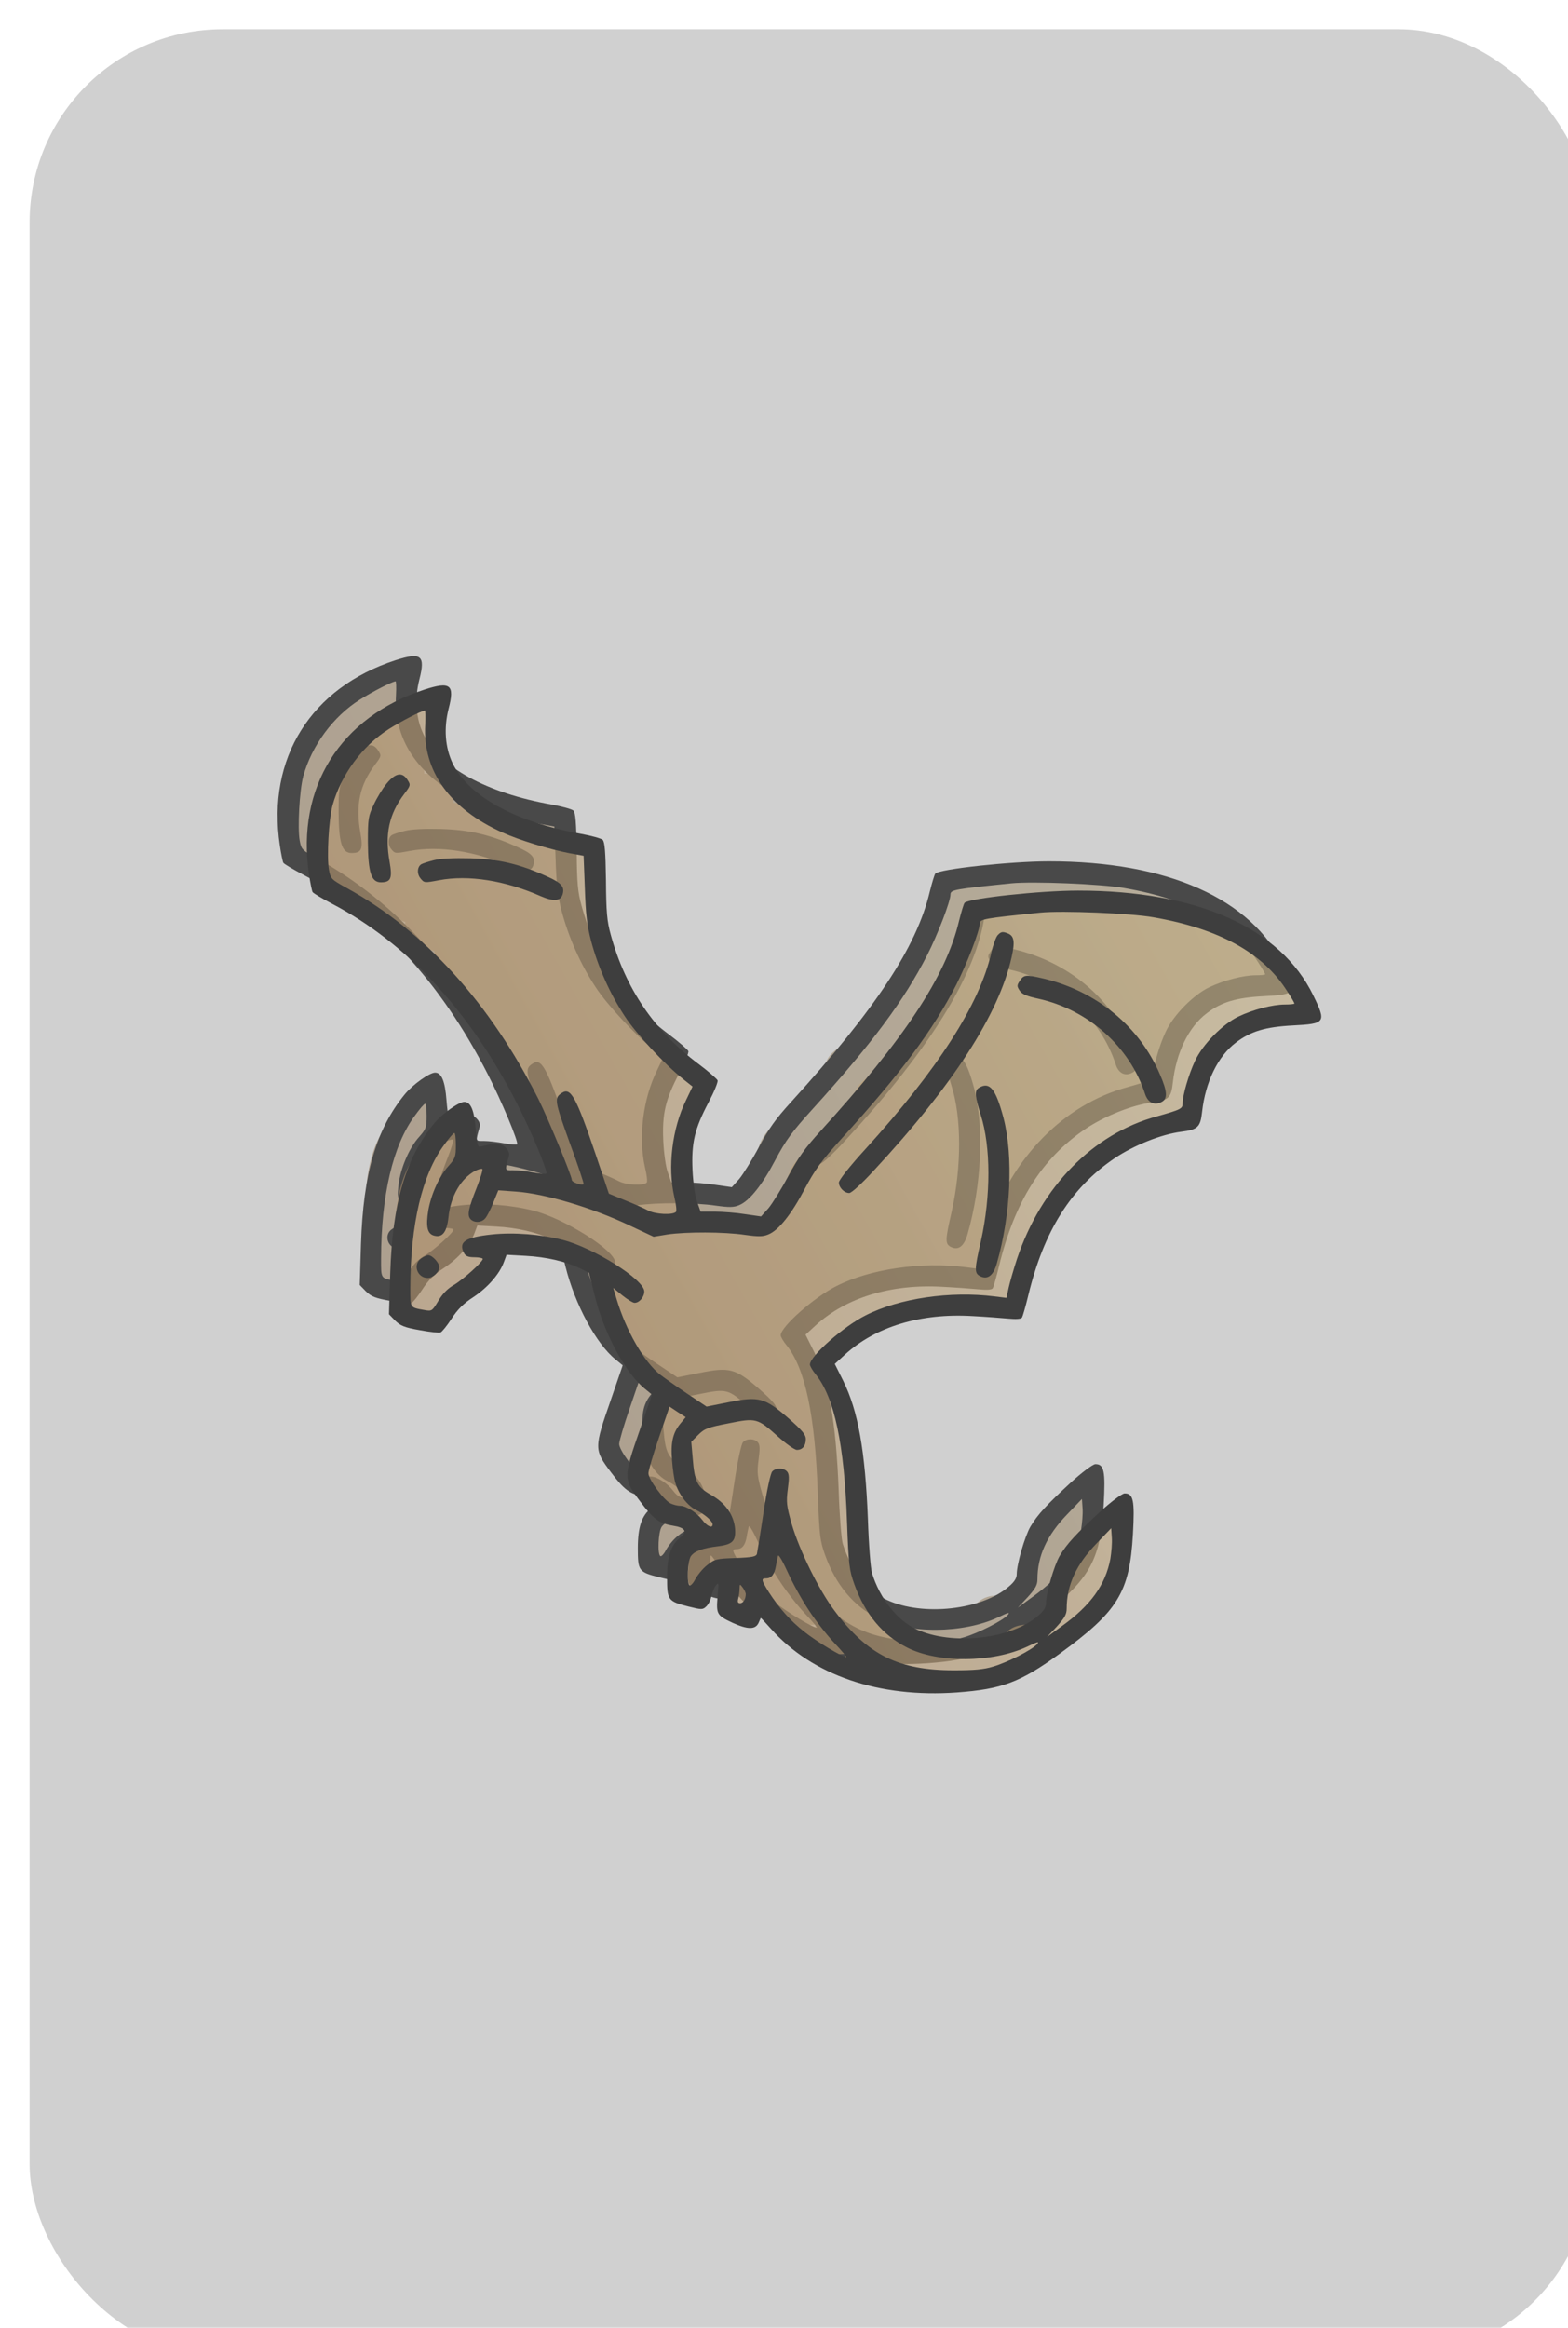 <svg width="124" height="184" viewBox="0 0 124 184" fill="none" xmlns="http://www.w3.org/2000/svg">
<path fill-rule="evenodd" clip-rule="evenodd" d="M32.054 58.498C32.506 57.96 32.779 57.266 32.779 56.508C32.779 54.799 31.394 53.414 29.685 53.414C27.976 53.414 26.591 54.799 26.591 56.507H26.591C24.882 56.507 23.497 57.892 23.497 59.601C23.497 60.238 23.689 60.83 24.019 61.322C22.814 61.745 21.949 62.892 21.949 64.242C21.949 65.397 22.582 66.404 23.519 66.935C23.703 68.469 25.008 69.657 26.591 69.657C26.962 69.657 27.318 69.592 27.648 69.472C28.276 70.947 29.899 72.177 32.055 72.882C32.023 73.093 32.006 73.308 32.006 73.525C32.006 75.885 33.947 77.892 36.655 78.634C36.649 78.735 36.646 78.836 36.646 78.939C36.646 81.031 37.918 82.846 39.779 83.748C39.752 83.947 39.739 84.149 39.739 84.354C39.739 85.795 40.422 87.105 41.538 88.075C41.375 88.608 41.288 89.177 41.288 89.768C41.288 90.362 41.376 90.933 41.54 91.467C40.977 91.368 40.37 91.314 39.739 91.314C38.739 91.314 37.802 91.449 36.998 91.686C36.462 90.076 35.465 88.995 34.324 88.995C34.317 88.995 34.31 88.995 34.303 88.995C34.319 88.87 34.327 88.741 34.327 88.608C34.327 87.54 33.807 86.675 33.166 86.675C32.605 86.675 32.137 87.339 32.029 88.222C32.021 88.221 32.013 88.221 32.004 88.221C30.296 88.221 28.91 91.338 28.91 95.183C28.91 99.027 30.296 102.144 32.004 102.144C32.92 102.144 33.744 101.248 34.31 99.824L34.324 99.824C35.628 99.824 36.744 98.411 37.199 96.412C37.956 96.614 38.821 96.728 39.739 96.728C40.953 96.728 42.073 96.529 42.976 96.191C43.226 96.725 43.792 97.197 44.569 97.557C44.838 98.662 45.377 99.616 46.088 100.293C45.982 100.766 45.927 101.255 45.927 101.756C45.927 104.627 47.747 107.113 50.399 108.322C48.017 110.364 47.529 113.816 49.344 116.2C49.962 117.012 50.77 117.599 51.671 117.952C51.783 118.147 51.91 118.338 52.05 118.522C52.417 119.003 52.85 119.406 53.331 119.727C51.806 120.891 50.99 122.382 51.506 123.061C52.024 123.741 53.683 123.348 55.213 122.183L55.267 122.141C55.228 122.303 55.208 122.47 55.208 122.641C55.208 124.044 56.579 125.197 58.336 125.335C58.57 126.653 60.025 127.668 61.784 127.668L61.799 127.668C62.413 128.15 63.22 128.442 64.103 128.442C64.234 128.442 64.364 128.436 64.491 128.423L64.491 128.442C64.491 129.724 66.049 130.762 67.971 130.762C69.182 130.762 70.249 130.35 70.872 129.725C71.346 130.329 72.639 130.762 74.16 130.762C76.082 130.762 77.64 130.07 77.64 129.215C77.64 129.086 77.604 128.959 77.536 128.839C77.876 129.074 78.317 129.216 78.801 129.216C79.869 129.216 80.735 128.523 80.735 127.669C80.735 127.597 80.729 127.527 80.717 127.458C80.728 127.465 80.738 127.472 80.749 127.479L80.768 127.49C81.694 128.021 83.589 126.456 85.001 123.994C86.412 121.532 86.805 119.105 85.879 118.574C84.952 118.043 83.057 119.608 81.645 122.07C80.612 123.874 80.124 125.659 80.302 126.693C79.947 126.344 79.407 126.122 78.801 126.122C77.733 126.122 76.867 126.814 76.867 127.669C76.867 127.922 76.944 128.161 77.079 128.373C76.458 127.949 75.382 127.669 74.16 127.669C73.059 127.669 72.078 127.895 71.44 128.25C71.294 127.058 69.797 126.122 67.971 126.122C67.8 126.122 67.632 126.13 67.467 126.146C67.543 125.891 67.584 125.624 67.584 125.348C67.584 124.051 66.685 122.94 65.411 122.48C65.807 121.978 66.039 121.367 66.039 120.708C66.039 119.783 65.583 118.954 64.86 118.387C65.583 117.82 66.039 116.99 66.039 116.066C66.039 114.965 65.391 113.998 64.416 113.449C64.945 112.907 65.264 112.199 65.264 111.425C65.264 110.259 64.538 109.243 63.465 108.716C63.628 108.358 63.717 107.967 63.717 107.558C63.717 106.601 63.229 105.746 62.461 105.178C64.059 104.898 65.264 103.646 65.264 102.143L65.264 102.137C65.392 102.141 65.521 102.143 65.651 102.143C67.146 102.143 68.547 101.855 69.75 101.351C69.929 101.364 70.109 101.37 70.291 101.37C71.031 101.37 71.747 101.266 72.428 101.072C72.98 101.266 73.56 101.37 74.159 101.37C77.79 101.37 80.733 97.561 80.733 92.862C80.733 92.796 80.733 92.73 80.732 92.664C82.057 92.196 83.015 90.948 83.052 89.471C85.798 88.975 87.697 87.909 87.697 86.674C87.697 86.616 87.692 86.558 87.684 86.5C90.845 86.077 93.111 84.93 93.111 83.581C93.111 83.006 92.7 82.468 91.983 82.007C93.626 81.441 94.657 80.623 94.657 79.713C94.657 79.423 94.553 79.142 94.358 78.876C98.059 78.588 100.843 77.341 100.843 75.845C100.843 74.718 99.26 73.731 96.896 73.191C96.949 73.047 96.977 72.901 96.977 72.751C96.977 71.043 93.341 69.658 88.855 69.658C88.362 69.658 87.879 69.674 87.41 69.706C85.962 69.195 84.024 68.883 81.894 68.883C77.409 68.883 73.772 70.268 73.772 71.977C73.772 72.346 73.942 72.699 74.252 73.027C72.991 73.572 72.227 74.288 72.227 75.072C72.227 75.44 72.395 75.793 72.705 76.12C71.444 76.665 70.679 77.381 70.679 78.165C70.679 78.449 70.78 78.725 70.969 78.987C69.364 79.552 68.36 80.361 68.36 81.259C68.36 81.471 68.415 81.677 68.521 81.876C66.544 82.441 65.264 83.34 65.264 84.354C65.264 84.812 65.526 85.248 65.996 85.639C64.988 86.298 64.129 87.182 63.481 88.223C63.431 88.221 63.382 88.22 63.331 88.22C61.409 88.22 59.851 89.778 59.851 91.701C59.851 91.888 59.865 92.071 59.894 92.25C58.795 93.039 58.011 94.053 57.691 95.186C56.595 94.688 55.358 94.408 54.048 94.408C53.754 94.408 53.464 94.422 53.178 94.45C53.016 94.273 52.818 94.106 52.588 93.951C52.279 92.965 51.748 92.121 51.074 91.519C51.248 90.97 51.343 90.381 51.343 89.768C51.343 89.176 51.255 88.606 51.091 88.073C52.205 87.103 52.888 85.794 52.888 84.354C52.888 81.916 50.932 79.855 48.242 79.176C48.246 79.097 48.248 79.018 48.248 78.939C48.248 77.118 47.286 75.508 45.81 74.526C45.888 74.202 45.929 73.868 45.929 73.525C45.929 72.273 45.382 71.12 44.464 70.203C44.908 69.559 45.154 68.852 45.154 68.109C45.154 65.697 42.561 63.653 38.98 62.953C37.71 61.916 35.76 61.227 33.551 61.155L33.551 61.149C33.551 60.025 32.951 59.04 32.054 58.498ZM27.751 62.65L27.712 62.676C27.681 62.624 27.649 62.572 27.615 62.522C27.635 62.515 27.654 62.508 27.673 62.501C27.698 62.551 27.724 62.601 27.751 62.65Z" fill="url(#paint0_linear_616_2325)" fill-opacity="0.62"/>
<path d="M31.281 52.185C24.584 54.362 21.096 59.93 22.128 66.823C22.226 67.495 22.357 68.117 22.406 68.199C22.472 68.297 23.176 68.722 23.995 69.148C29.873 72.243 34.834 77.597 38.551 84.868C39.648 86.98 41.04 90.32 40.893 90.451C40.844 90.5 40.385 90.467 39.861 90.369C39.337 90.271 38.633 90.189 38.273 90.189C37.585 90.189 37.602 90.255 37.929 89.092C37.995 88.863 37.913 88.633 37.667 88.388C37.323 88.044 36.75 88.028 35.686 88.322C35.473 88.388 35.407 88.159 35.309 86.963C35.195 85.457 34.916 84.786 34.409 84.786C33.967 84.786 32.657 85.719 32.018 86.489C29.758 89.256 28.727 92.743 28.547 98.327L28.448 101.569L28.94 102.077C29.365 102.486 29.677 102.617 30.888 102.83C31.674 102.977 32.427 103.059 32.526 103.01C32.64 102.961 33.033 102.486 33.393 101.929C33.868 101.193 34.343 100.718 35.129 100.21C36.259 99.457 37.192 98.392 37.536 97.443L37.749 96.87L39.223 96.952C40.876 97.034 42.465 97.41 43.545 97.934L44.266 98.294L44.724 100.128C45.461 103.092 47.164 106.252 48.687 107.464L49.244 107.922L48.31 110.64C46.968 114.488 46.968 114.587 48.327 116.388C49.375 117.78 49.833 118.107 50.914 118.287C51.864 118.434 52.076 118.746 51.503 119.204C50.75 119.794 50.439 120.694 50.439 122.381C50.439 124.165 50.504 124.264 52.126 124.673C53.173 124.935 53.255 124.935 53.534 124.673C53.714 124.509 53.894 124.149 53.943 123.854C54.008 123.56 54.156 123.183 54.303 123.003C54.532 122.725 54.532 122.79 54.434 123.887C54.32 125.279 54.369 125.377 55.63 125.967C56.825 126.507 57.431 126.507 57.676 125.967L57.856 125.557L58.675 126.458C61.934 130.109 67.19 131.91 73.363 131.468C76.932 131.206 78.373 130.666 81.484 128.406C86.102 125.05 87.019 123.56 87.281 118.942C87.428 116.273 87.314 115.733 86.626 115.733C86.429 115.733 85.578 116.371 84.694 117.174C82.778 118.942 82.057 119.712 81.484 120.678C81.042 121.447 80.404 123.641 80.404 124.427C80.404 124.739 80.224 125.033 79.798 125.394C77.669 127.26 73.002 127.784 70.153 126.474C68.647 125.786 67.255 124.018 66.649 122.037C66.535 121.677 66.387 119.761 66.322 117.78C66.109 112.36 65.552 109.216 64.357 106.809L63.702 105.499L64.504 104.762C66.928 102.552 70.481 101.471 74.591 101.716C75.59 101.766 76.85 101.864 77.391 101.913C78.062 101.978 78.439 101.946 78.504 101.831C78.57 101.733 78.799 100.931 79.012 100.046C80.24 94.987 82.385 91.581 85.807 89.256C87.363 88.208 89.54 87.34 91.112 87.144C92.406 86.98 92.619 86.783 92.75 85.572C93.012 83.214 93.994 81.183 95.419 80.103C96.598 79.202 97.76 78.858 99.938 78.743C102.509 78.612 102.591 78.514 101.543 76.369C98.939 71.015 92.34 68.084 82.942 68.084C79.945 68.084 74.329 68.69 73.969 69.05C73.903 69.115 73.707 69.77 73.526 70.491C72.495 74.847 69.22 79.791 62.556 87.111C61.344 88.437 60.787 89.223 60.018 90.664C59.477 91.679 58.773 92.809 58.462 93.186L57.873 93.841L56.612 93.66C55.908 93.546 54.827 93.464 54.221 93.464H53.092L52.813 92.678C52.649 92.236 52.502 91.188 52.453 90.189C52.355 88.028 52.617 86.914 53.714 84.835C54.156 84 54.483 83.214 54.434 83.083C54.385 82.968 53.714 82.379 52.928 81.789C49.44 79.186 47.148 75.829 45.985 71.572C45.69 70.507 45.625 69.787 45.608 67.298C45.576 64.989 45.51 64.236 45.347 64.072C45.216 63.958 44.446 63.745 43.627 63.597C38.486 62.681 34.769 60.65 33.492 58.047C32.886 56.786 32.771 55.247 33.164 53.707C33.655 51.808 33.312 51.53 31.281 52.185ZM31.314 54.952C31.101 58.62 33.262 61.633 37.438 63.499C38.731 64.089 41.204 64.842 42.759 65.137L43.84 65.333L43.938 67.888C44.004 69.918 44.102 70.802 44.43 72.063C44.986 74.142 45.92 76.238 47.099 78.023C48.016 79.431 50.275 81.855 51.733 83.001L52.453 83.574L51.945 84.638C50.832 86.898 50.472 89.944 51.012 92.301C51.159 92.891 51.209 93.415 51.143 93.48C50.881 93.742 49.538 93.677 48.965 93.382C48.654 93.218 47.819 92.842 47.115 92.563L45.838 92.039L44.773 88.879C43.251 84.409 42.825 83.623 42.137 84.065C41.499 84.475 41.531 84.655 42.727 87.979C43.382 89.747 43.873 91.237 43.84 91.286C43.709 91.417 42.907 91.139 42.907 90.959C42.907 90.631 41.056 86.161 40.271 84.573C36.455 76.992 31.281 71.277 25.125 67.888C23.88 67.2 23.831 67.151 23.7 66.447C23.52 65.448 23.683 62.484 23.978 61.37C24.65 58.931 26.352 56.622 28.465 55.296C29.398 54.706 31.003 53.871 31.281 53.855C31.33 53.838 31.347 54.346 31.314 54.952ZM88.918 70.196C94.092 71.097 97.547 72.996 99.463 76.009C99.791 76.5 100.053 76.959 100.053 77.008C100.053 77.057 99.709 77.09 99.299 77.09C98.333 77.09 96.794 77.483 95.632 78.039C94.387 78.629 92.799 80.234 92.193 81.543C91.685 82.624 91.211 84.262 91.211 84.9C91.211 85.326 91.08 85.391 89.164 85.932C84.121 87.307 80.027 91.483 78.111 97.197C77.849 97.999 77.555 99.015 77.456 99.457L77.276 100.276L76.343 100.161C72.839 99.719 68.811 100.308 66.158 101.651C64.406 102.519 61.737 104.877 61.737 105.548C61.737 105.663 61.95 106.039 62.228 106.367C63.669 108.184 64.455 111.836 64.668 117.943C64.799 121.447 64.848 121.791 65.257 122.937C66.109 125.295 67.501 126.949 69.417 127.915C71.856 129.16 76.179 129.127 78.914 127.85C79.765 127.44 79.912 127.408 79.683 127.67C79.274 128.112 77.391 129.078 76.228 129.422C75.491 129.651 74.705 129.716 73.117 129.716C68.745 129.716 66.305 128.505 63.702 125.033C62.458 123.396 60.918 120.268 60.296 118.156C59.887 116.699 59.854 116.437 59.985 115.405C60.1 114.537 60.1 114.21 59.936 114.013C59.674 113.702 59.052 113.686 58.757 113.997C58.626 114.128 58.331 115.454 58.069 117.223C57.824 118.877 57.578 120.35 57.545 120.514C57.48 120.727 57.185 120.792 55.859 120.841C54.336 120.891 54.205 120.923 53.615 121.398C53.272 121.66 52.862 122.168 52.682 122.495C52.518 122.823 52.306 123.052 52.224 123.003C51.978 122.856 52.06 121.087 52.322 120.694C52.6 120.301 53.239 120.056 54.5 119.908C55.646 119.761 55.892 119.482 55.81 118.484C55.695 117.403 55.056 116.502 53.943 115.864C52.83 115.242 52.617 114.832 52.469 112.982L52.355 111.656L52.911 111.099C53.403 110.608 53.681 110.509 55.286 110.198C57.48 109.756 57.578 109.773 59.199 111.23C59.854 111.819 60.525 112.294 60.706 112.294C61.148 112.294 61.41 111.983 61.41 111.443C61.41 111.082 61.131 110.755 60.018 109.773C58.167 108.168 57.693 108.037 55.286 108.528L53.566 108.872L52.044 107.857C51.209 107.3 50.242 106.612 49.899 106.35C48.621 105.352 47.181 102.846 46.444 100.357L46.182 99.49L46.902 100.079C47.312 100.407 47.737 100.669 47.868 100.669C48.245 100.669 48.638 100.21 48.638 99.768C48.638 98.835 44.626 96.313 42.17 95.691C40.418 95.249 38.322 95.085 36.586 95.265C34.458 95.494 33.917 95.855 34.392 96.755C34.523 96.984 34.736 97.066 35.211 97.066C35.571 97.066 35.866 97.132 35.866 97.197C35.866 97.426 34.327 98.818 33.574 99.26C33.082 99.539 32.673 99.964 32.346 100.521C31.871 101.307 31.838 101.34 31.281 101.242C30.086 101.029 30.135 101.111 30.135 99.473C30.151 94.463 31.068 90.533 32.804 88.191C33.181 87.667 33.541 87.242 33.623 87.242C33.688 87.242 33.737 87.684 33.737 88.224C33.737 89.108 33.688 89.256 33.164 89.845C32.427 90.647 31.789 92.072 31.559 93.349C31.347 94.643 31.478 95.232 32.034 95.363C32.673 95.527 33.017 95.085 33.148 93.939C33.312 92.252 34.13 90.844 35.26 90.238C35.522 90.107 35.768 90.042 35.833 90.091C35.882 90.156 35.686 90.795 35.391 91.548C34.736 93.202 34.621 93.726 34.883 94.037C35.162 94.365 35.768 94.348 36.062 93.988C36.193 93.841 36.488 93.284 36.701 92.743L37.094 91.777L38.486 91.876C40.778 92.039 44.495 93.136 47.492 94.561L49.375 95.445L50.472 95.265C51.929 95.052 54.942 95.052 56.596 95.298C57.66 95.445 58.02 95.445 58.446 95.265C59.265 94.938 60.28 93.66 61.328 91.663C62.146 90.124 62.638 89.452 64.259 87.667C68.942 82.51 71.48 79.104 73.314 75.518C74.149 73.88 75.164 71.26 75.164 70.704C75.164 70.327 75.491 70.278 79.994 69.82C81.681 69.656 87.101 69.869 88.918 70.196ZM51.52 110.182C50.897 110.919 50.717 111.705 50.832 113.097C50.881 113.784 50.996 114.603 51.094 114.898C51.356 115.798 52.027 116.682 52.731 117.043C53.452 117.403 54.041 117.927 54.041 118.189C54.041 118.516 53.599 118.336 53.239 117.845C52.797 117.256 51.962 116.715 51.471 116.715C51.274 116.715 50.947 116.633 50.734 116.535C50.193 116.289 48.965 114.619 48.965 114.144C48.965 113.915 49.342 112.638 49.8 111.312L50.635 108.872L51.274 109.298L51.913 109.707L51.52 110.182ZM85.496 120.907C85.103 122.97 83.941 124.591 81.632 126.245L80.486 127.08L81.272 126.245C81.877 125.574 82.041 125.295 82.041 124.837C82.041 122.987 82.794 121.349 84.399 119.695L85.561 118.484L85.611 119.237C85.643 119.646 85.578 120.399 85.496 120.907ZM61.672 125.001C62.179 125.786 63.08 126.933 63.669 127.555C64.242 128.161 64.668 128.668 64.603 128.668C64.291 128.668 62.228 127.424 61.295 126.671C60.181 125.803 59.281 124.771 58.479 123.527C57.889 122.577 57.856 122.446 58.282 122.446C58.691 122.446 58.937 122.135 59.052 121.447C59.101 121.136 59.183 120.792 59.215 120.661C59.265 120.53 59.608 121.136 60.001 122.004C60.394 122.872 61.148 124.231 61.672 125.001ZM56.661 123.691C56.661 124.084 56.465 124.411 56.219 124.411C56.039 124.411 55.99 124.313 56.072 124.034C56.121 123.838 56.17 123.494 56.17 123.265C56.186 122.872 56.186 122.872 56.416 123.167C56.547 123.347 56.661 123.576 56.661 123.691Z" fill="#3E3E3E"/>
<path d="M28.268 59.618C27.941 60.011 27.482 60.764 27.237 61.304C26.811 62.189 26.778 62.418 26.778 64.236C26.795 66.642 27.04 67.428 27.81 67.428C28.596 67.428 28.727 67.117 28.498 65.824C28.105 63.63 28.448 62.041 29.66 60.437C30.168 59.765 30.168 59.733 29.906 59.323C29.497 58.685 28.956 58.783 28.268 59.618Z" fill="#3E3E3E"/>
<path d="M32.018 65.677C31.559 65.792 31.101 65.939 31.003 66.005C30.675 66.201 30.642 66.774 30.953 67.135C31.232 67.478 31.265 67.478 32.394 67.266C34.736 66.823 37.634 67.282 40.45 68.526C41.433 68.952 42.006 68.919 42.17 68.412C42.366 67.79 42.104 67.478 40.925 66.954C38.748 65.972 37.126 65.595 34.883 65.53C33.557 65.497 32.542 65.546 32.018 65.677Z" fill="#3E3E3E"/>
<path d="M76.588 71.604C76.457 71.735 76.227 72.358 76.08 72.996C75.163 77.057 71.872 82.198 66.108 88.535C64.896 89.862 64.028 90.959 64.028 91.155C64.028 91.564 64.454 91.99 64.847 91.99C65.027 91.99 65.846 91.237 66.779 90.222C73.034 83.492 76.669 77.876 77.685 73.356C77.963 72.112 77.897 71.653 77.357 71.457C76.981 71.309 76.85 71.326 76.588 71.604Z" fill="#3E3E3E"/>
<path d="M78.341 75.206C78.095 75.566 78.095 75.648 78.324 75.992C78.504 76.27 78.881 76.434 79.798 76.63C83.744 77.498 87.035 80.429 88.247 84.179C88.476 84.85 88.984 85.096 89.557 84.784C90.032 84.539 89.999 83.949 89.426 82.639C87.805 78.824 84.416 76.041 80.224 75.042C78.816 74.714 78.652 74.731 78.341 75.206Z" fill="#3E3E3E"/>
<path d="M75.132 83.656C74.739 83.868 74.771 84.294 75.246 85.817C76.048 88.339 76.048 92.219 75.262 95.772C74.739 98.032 74.739 98.31 75.181 98.556C75.786 98.867 76.245 98.523 76.523 97.525C77.62 93.693 77.833 89.124 77.047 86.062C76.441 83.787 75.966 83.164 75.132 83.656Z" fill="#3E3E3E"/>
<path d="M30.987 97.164C30.316 97.622 30.676 98.703 31.511 98.703C31.937 98.703 32.428 98.228 32.428 97.835C32.428 97.508 31.871 96.902 31.56 96.902C31.445 96.902 31.183 97.016 30.987 97.164Z" fill="#3E3E3E"/>
<g filter="url(#filter0_bi_616_2325)">
<rect x="0.028" width="123.514" height="184" rx="15.266" fill="#616161" fill-opacity="0.3"/>
<path fill-rule="evenodd" clip-rule="evenodd" d="M32.054 58.497C32.506 57.959 32.779 57.265 32.779 56.507C32.779 54.799 31.393 53.413 29.685 53.413C27.976 53.413 26.591 54.798 26.591 56.507L26.59 56.507C24.881 56.507 23.496 57.892 23.496 59.601C23.496 60.238 23.688 60.83 24.018 61.322C22.814 61.745 21.95 62.893 21.95 64.242C21.95 65.396 22.581 66.403 23.518 66.934C23.701 68.468 25.007 69.657 26.59 69.657C26.962 69.657 27.318 69.591 27.648 69.471C28.276 70.946 29.898 72.176 32.054 72.882C32.022 73.093 32.005 73.307 32.005 73.525C32.005 75.885 33.947 77.892 36.656 78.634C36.65 78.734 36.647 78.836 36.647 78.938C36.647 81.031 37.918 82.846 39.78 83.748C39.753 83.946 39.739 84.148 39.739 84.353C39.739 85.794 40.423 87.104 41.538 88.075C41.376 88.607 41.288 89.176 41.288 89.767C41.288 90.361 41.376 90.932 41.54 91.467C40.977 91.368 40.371 91.314 39.74 91.314C38.74 91.314 37.803 91.449 36.999 91.686C36.463 90.076 35.466 88.994 34.324 88.994C34.317 88.994 34.31 88.994 34.303 88.994C34.318 88.87 34.326 88.74 34.326 88.608C34.326 87.54 33.806 86.674 33.166 86.674C32.604 86.674 32.136 87.338 32.029 88.221C32.021 88.221 32.013 88.221 32.005 88.221C30.297 88.221 28.911 91.338 28.911 95.182C28.911 99.027 30.297 102.144 32.005 102.144C32.922 102.144 33.745 101.247 34.312 99.823L34.324 99.823C35.628 99.823 36.744 98.411 37.199 96.412C37.957 96.614 38.822 96.728 39.74 96.728C40.954 96.728 42.074 96.528 42.977 96.191C43.227 96.724 43.793 97.196 44.569 97.556C44.838 98.661 45.377 99.615 46.088 100.292C45.983 100.765 45.927 101.255 45.927 101.756C45.927 104.627 47.747 107.113 50.399 108.322C48.017 110.363 47.528 113.816 49.344 116.2C49.962 117.012 50.77 117.599 51.67 117.951C51.783 118.147 51.91 118.337 52.05 118.521C52.416 119.003 52.85 119.405 53.331 119.727C51.806 120.89 50.989 122.382 51.506 123.06C52.023 123.74 53.683 123.347 55.212 122.183L55.236 122.165L55.267 122.14C55.228 122.302 55.208 122.47 55.208 122.64C55.208 124.043 56.579 125.196 58.336 125.334C58.57 126.652 60.025 127.668 61.784 127.668L61.8 127.668C62.414 128.15 63.22 128.442 64.103 128.442C64.234 128.442 64.364 128.436 64.491 128.423L64.491 128.442C64.491 129.723 66.049 130.762 67.972 130.762C69.183 130.762 70.249 130.35 70.873 129.724C71.346 130.329 72.639 130.762 74.16 130.762C76.083 130.762 77.641 130.069 77.641 129.215C77.641 129.086 77.605 128.96 77.538 128.84C77.877 129.074 78.318 129.215 78.801 129.215C79.869 129.215 80.735 128.523 80.735 127.668C80.735 127.597 80.728 127.527 80.717 127.458C80.733 127.469 80.75 127.48 80.767 127.49C81.694 128.021 83.589 126.456 85 123.994C86.412 121.532 86.805 119.105 85.878 118.574C84.952 118.043 83.056 119.608 81.645 122.07C80.611 123.874 80.124 125.658 80.301 126.692C79.947 126.344 79.406 126.121 78.801 126.121C77.733 126.121 76.867 126.814 76.867 127.668C76.867 127.921 76.943 128.16 77.078 128.371C76.457 127.948 75.382 127.668 74.16 127.668C73.06 127.668 72.078 127.895 71.441 128.25C71.294 127.058 69.797 126.121 67.972 126.121C67.8 126.121 67.632 126.129 67.467 126.145C67.543 125.891 67.584 125.624 67.584 125.348C67.584 124.051 66.686 122.94 65.412 122.48C65.807 121.978 66.039 121.366 66.039 120.707C66.039 119.783 65.584 118.953 64.861 118.386C65.584 117.819 66.039 116.99 66.039 116.066C66.039 114.964 65.392 113.997 64.416 113.449C64.945 112.906 65.265 112.199 65.265 111.425C65.265 110.258 64.538 109.242 63.466 108.715C63.628 108.358 63.718 107.967 63.718 107.558C63.718 106.601 63.229 105.746 62.462 105.178C64.06 104.898 65.265 103.646 65.265 102.143L65.265 102.136C65.393 102.14 65.522 102.143 65.652 102.143C67.147 102.143 68.547 101.854 69.751 101.351C69.929 101.363 70.109 101.369 70.291 101.369C71.031 101.369 71.748 101.266 72.429 101.071C72.981 101.266 73.561 101.369 74.16 101.369C77.791 101.369 80.735 97.56 80.735 92.861C80.735 92.795 80.734 92.73 80.733 92.664C82.059 92.196 83.016 90.947 83.053 89.47C85.798 88.974 87.696 87.908 87.696 86.674C87.696 86.615 87.692 86.557 87.683 86.5C90.844 86.076 93.11 84.929 93.11 83.58C93.11 83.006 92.7 82.468 91.984 82.007C93.626 81.441 94.657 80.623 94.657 79.712C94.657 79.422 94.553 79.142 94.357 78.876C98.059 78.588 100.843 77.34 100.843 75.845C100.843 74.717 99.261 73.731 96.896 73.19C96.95 73.047 96.977 72.9 96.977 72.751C96.977 71.042 93.341 69.657 88.856 69.657C88.362 69.657 87.879 69.674 87.41 69.706C85.962 69.195 84.023 68.883 81.894 68.883C77.409 68.883 73.772 70.268 73.772 71.977C73.772 72.346 73.942 72.699 74.252 73.027C72.992 73.572 72.227 74.288 72.227 75.071C72.227 75.439 72.395 75.792 72.705 76.12C71.444 76.665 70.68 77.38 70.68 78.164C70.68 78.449 70.781 78.725 70.97 78.986C69.364 79.552 68.359 80.361 68.359 81.259C68.359 81.471 68.415 81.677 68.521 81.876C66.544 82.441 65.265 83.34 65.265 84.354C65.265 84.812 65.527 85.247 65.996 85.638C64.989 86.297 64.129 87.181 63.481 88.223C63.431 88.221 63.381 88.22 63.331 88.22C61.409 88.22 59.851 89.778 59.851 91.701C59.851 91.888 59.865 92.071 59.894 92.25C58.795 93.039 58.012 94.053 57.691 95.186C56.596 94.688 55.358 94.408 54.049 94.408C53.755 94.408 53.464 94.422 53.178 94.449C53.017 94.272 52.818 94.105 52.588 93.951C52.279 92.964 51.748 92.12 51.074 91.519C51.248 90.969 51.343 90.38 51.343 89.767C51.343 89.175 51.255 88.606 51.092 88.072C52.205 87.102 52.888 85.793 52.888 84.353C52.888 81.916 50.933 79.854 48.243 79.175C48.247 79.097 48.249 79.018 48.249 78.938C48.249 77.118 47.286 75.507 45.809 74.525C45.887 74.201 45.928 73.867 45.928 73.525C45.928 72.273 45.382 71.12 44.465 70.203C44.909 69.559 45.154 68.852 45.154 68.109C45.154 65.697 42.562 63.653 38.981 62.953C37.711 61.916 35.76 61.227 33.552 61.154L33.552 61.149C33.552 60.024 32.952 59.039 32.054 58.497ZM27.752 62.65L27.713 62.677C27.682 62.624 27.649 62.572 27.615 62.521C27.635 62.514 27.654 62.507 27.674 62.5C27.699 62.55 27.725 62.6 27.752 62.65Z" fill="url(#paint1_linear_616_2325)" fill-opacity="0.62"/>
<path d="M31.281 52.185C24.584 54.362 21.096 59.93 22.128 66.823C22.226 67.495 22.357 68.117 22.406 68.199C22.472 68.297 23.176 68.722 23.995 69.148C29.873 72.243 34.834 77.597 38.551 84.868C39.648 86.98 41.04 90.32 40.893 90.451C40.844 90.5 40.385 90.467 39.861 90.369C39.337 90.271 38.633 90.189 38.273 90.189C37.585 90.189 37.602 90.255 37.929 89.092C37.995 88.863 37.913 88.633 37.667 88.388C37.323 88.044 36.75 88.028 35.686 88.322C35.473 88.388 35.407 88.159 35.309 86.963C35.195 85.457 34.916 84.786 34.409 84.786C33.967 84.786 32.657 85.719 32.018 86.489C29.758 89.256 28.727 92.743 28.547 98.327L28.448 101.569L28.94 102.077C29.365 102.486 29.677 102.617 30.888 102.83C31.674 102.977 32.427 103.059 32.526 103.01C32.64 102.961 33.033 102.486 33.393 101.929C33.868 101.193 34.343 100.718 35.129 100.21C36.259 99.457 37.192 98.392 37.536 97.443L37.749 96.87L39.223 96.952C40.876 97.034 42.465 97.41 43.545 97.934L44.266 98.294L44.724 100.128C45.461 103.092 47.164 106.252 48.687 107.464L49.244 107.922L48.31 110.64C46.968 114.488 46.968 114.587 48.327 116.388C49.375 117.78 49.833 118.107 50.914 118.287C51.864 118.434 52.076 118.746 51.503 119.204C50.75 119.794 50.439 120.694 50.439 122.381C50.439 124.165 50.504 124.264 52.126 124.673C53.173 124.935 53.255 124.935 53.534 124.673C53.714 124.509 53.894 124.149 53.943 123.854C54.008 123.56 54.156 123.183 54.303 123.003C54.532 122.725 54.532 122.79 54.434 123.887C54.32 125.279 54.369 125.377 55.63 125.967C56.825 126.507 57.431 126.507 57.676 125.967L57.856 125.557L58.675 126.458C61.934 130.109 67.19 131.91 73.363 131.468C76.932 131.206 78.373 130.666 81.484 128.406C86.102 125.05 87.019 123.56 87.281 118.942C87.428 116.273 87.314 115.733 86.626 115.733C86.429 115.733 85.578 116.371 84.694 117.174C82.778 118.942 82.057 119.712 81.484 120.678C81.042 121.447 80.404 123.641 80.404 124.427C80.404 124.739 80.224 125.033 79.798 125.394C77.669 127.26 73.002 127.784 70.153 126.474C68.647 125.786 67.255 124.018 66.649 122.037C66.535 121.677 66.387 119.761 66.322 117.78C66.109 112.36 65.552 109.216 64.357 106.809L63.702 105.499L64.504 104.762C66.928 102.552 70.481 101.471 74.591 101.716C75.59 101.766 76.85 101.864 77.391 101.913C78.062 101.978 78.439 101.946 78.504 101.831C78.57 101.733 78.799 100.931 79.012 100.046C80.24 94.987 82.385 91.581 85.807 89.256C87.363 88.208 89.54 87.34 91.112 87.144C92.406 86.98 92.619 86.783 92.75 85.572C93.012 83.214 93.994 81.183 95.419 80.103C96.598 79.202 97.76 78.858 99.938 78.743C102.509 78.612 102.591 78.514 101.543 76.369C98.939 71.015 92.34 68.084 82.942 68.084C79.945 68.084 74.329 68.69 73.969 69.05C73.903 69.115 73.707 69.77 73.526 70.491C72.495 74.847 69.22 79.791 62.556 87.111C61.344 88.437 60.787 89.223 60.018 90.664C59.477 91.679 58.773 92.809 58.462 93.186L57.873 93.841L56.612 93.66C55.908 93.546 54.827 93.464 54.221 93.464H53.092L52.813 92.678C52.649 92.236 52.502 91.188 52.453 90.189C52.355 88.028 52.617 86.914 53.714 84.835C54.156 84 54.483 83.214 54.434 83.083C54.385 82.968 53.714 82.379 52.928 81.789C49.44 79.186 47.148 75.829 45.985 71.572C45.69 70.507 45.625 69.787 45.608 67.298C45.576 64.989 45.51 64.236 45.347 64.072C45.216 63.958 44.446 63.745 43.627 63.597C38.486 62.681 34.769 60.65 33.492 58.047C32.886 56.786 32.771 55.247 33.164 53.707C33.655 51.808 33.312 51.53 31.281 52.185ZM31.314 54.952C31.101 58.62 33.262 61.633 37.438 63.499C38.731 64.089 41.204 64.842 42.759 65.137L43.84 65.333L43.938 67.888C44.004 69.918 44.102 70.802 44.43 72.063C44.986 74.142 45.92 76.238 47.099 78.023C48.016 79.431 50.275 81.855 51.733 83.001L52.453 83.574L51.945 84.638C50.832 86.898 50.472 89.944 51.012 92.301C51.159 92.891 51.209 93.415 51.143 93.48C50.881 93.742 49.538 93.677 48.965 93.382C48.654 93.218 47.819 92.842 47.115 92.563L45.838 92.039L44.773 88.879C43.251 84.409 42.825 83.623 42.137 84.065C41.499 84.475 41.531 84.655 42.727 87.979C43.382 89.747 43.873 91.237 43.84 91.286C43.709 91.417 42.907 91.139 42.907 90.959C42.907 90.631 41.056 86.161 40.271 84.573C36.455 76.992 31.281 71.277 25.125 67.888C23.88 67.2 23.831 67.151 23.7 66.447C23.52 65.448 23.683 62.484 23.978 61.37C24.65 58.931 26.352 56.622 28.465 55.296C29.398 54.706 31.003 53.871 31.281 53.855C31.33 53.838 31.347 54.346 31.314 54.952ZM88.918 70.196C94.092 71.097 97.547 72.996 99.463 76.009C99.791 76.5 100.053 76.959 100.053 77.008C100.053 77.057 99.709 77.09 99.299 77.09C98.333 77.09 96.794 77.483 95.632 78.039C94.387 78.629 92.799 80.234 92.193 81.543C91.685 82.624 91.211 84.262 91.211 84.9C91.211 85.326 91.08 85.391 89.164 85.932C84.121 87.307 80.027 91.483 78.111 97.197C77.849 97.999 77.555 99.015 77.456 99.457L77.276 100.276L76.343 100.161C72.839 99.719 68.811 100.308 66.158 101.651C64.406 102.519 61.737 104.877 61.737 105.548C61.737 105.663 61.95 106.039 62.228 106.367C63.669 108.184 64.455 111.836 64.668 117.943C64.799 121.447 64.848 121.791 65.257 122.937C66.109 125.295 67.501 126.949 69.417 127.915C71.856 129.16 76.179 129.127 78.914 127.85C79.765 127.44 79.912 127.408 79.683 127.67C79.274 128.112 77.391 129.078 76.228 129.422C75.491 129.651 74.705 129.716 73.117 129.716C68.745 129.716 66.305 128.505 63.702 125.033C62.458 123.396 60.918 120.268 60.296 118.156C59.887 116.699 59.854 116.437 59.985 115.405C60.1 114.537 60.1 114.21 59.936 114.013C59.674 113.702 59.052 113.686 58.757 113.997C58.626 114.128 58.331 115.454 58.069 117.223C57.824 118.877 57.578 120.35 57.545 120.514C57.48 120.727 57.185 120.792 55.859 120.841C54.336 120.891 54.205 120.923 53.615 121.398C53.272 121.66 52.862 122.168 52.682 122.495C52.518 122.823 52.306 123.052 52.224 123.003C51.978 122.856 52.06 121.087 52.322 120.694C52.6 120.301 53.239 120.056 54.5 119.908C55.646 119.761 55.892 119.482 55.81 118.484C55.695 117.403 55.056 116.502 53.943 115.864C52.83 115.242 52.617 114.832 52.469 112.982L52.355 111.656L52.911 111.099C53.403 110.608 53.681 110.509 55.286 110.198C57.48 109.756 57.578 109.773 59.199 111.23C59.854 111.819 60.525 112.294 60.706 112.294C61.148 112.294 61.41 111.983 61.41 111.443C61.41 111.082 61.131 110.755 60.018 109.773C58.167 108.168 57.693 108.037 55.286 108.528L53.566 108.872L52.044 107.857C51.209 107.3 50.242 106.612 49.899 106.35C48.621 105.352 47.181 102.846 46.444 100.357L46.182 99.49L46.902 100.079C47.312 100.407 47.737 100.669 47.868 100.669C48.245 100.669 48.638 100.21 48.638 99.768C48.638 98.835 44.626 96.313 42.17 95.691C40.418 95.249 38.322 95.085 36.586 95.265C34.458 95.494 33.917 95.855 34.392 96.755C34.523 96.984 34.736 97.066 35.211 97.066C35.571 97.066 35.866 97.132 35.866 97.197C35.866 97.426 34.327 98.818 33.574 99.26C33.082 99.539 32.673 99.964 32.346 100.521C31.871 101.307 31.838 101.34 31.281 101.242C30.086 101.029 30.135 101.111 30.135 99.473C30.151 94.463 31.068 90.533 32.804 88.191C33.181 87.667 33.541 87.242 33.623 87.242C33.688 87.242 33.737 87.684 33.737 88.224C33.737 89.108 33.688 89.256 33.164 89.845C32.427 90.647 31.789 92.072 31.559 93.349C31.347 94.643 31.478 95.232 32.034 95.363C32.673 95.527 33.017 95.085 33.148 93.939C33.312 92.252 34.13 90.844 35.26 90.238C35.522 90.107 35.768 90.042 35.833 90.091C35.882 90.156 35.686 90.795 35.391 91.548C34.736 93.202 34.621 93.726 34.883 94.037C35.162 94.365 35.768 94.348 36.062 93.988C36.193 93.841 36.488 93.284 36.701 92.743L37.094 91.777L38.486 91.876C40.778 92.039 44.495 93.136 47.492 94.561L49.375 95.445L50.472 95.265C51.929 95.052 54.942 95.052 56.596 95.298C57.66 95.445 58.02 95.445 58.446 95.265C59.265 94.938 60.28 93.66 61.328 91.663C62.146 90.124 62.638 89.452 64.259 87.667C68.942 82.51 71.48 79.104 73.314 75.518C74.149 73.88 75.164 71.26 75.164 70.704C75.164 70.327 75.491 70.278 79.994 69.82C81.681 69.656 87.101 69.869 88.918 70.196ZM51.52 110.182C50.897 110.919 50.717 111.705 50.832 113.097C50.881 113.784 50.996 114.603 51.094 114.898C51.356 115.798 52.027 116.682 52.731 117.043C53.452 117.403 54.041 117.927 54.041 118.189C54.041 118.516 53.599 118.336 53.239 117.845C52.797 117.256 51.962 116.715 51.471 116.715C51.274 116.715 50.947 116.633 50.734 116.535C50.193 116.289 48.965 114.619 48.965 114.144C48.965 113.915 49.342 112.638 49.8 111.312L50.635 108.872L51.274 109.298L51.913 109.707L51.52 110.182ZM85.496 120.907C85.103 122.97 83.941 124.591 81.632 126.245L80.486 127.08L81.272 126.245C81.877 125.574 82.041 125.295 82.041 124.837C82.041 122.987 82.794 121.349 84.399 119.695L85.561 118.484L85.611 119.237C85.643 119.646 85.578 120.399 85.496 120.907ZM61.672 125.001C62.179 125.786 63.08 126.933 63.669 127.555C64.242 128.161 64.668 128.668 64.603 128.668C64.291 128.668 62.228 127.424 61.295 126.671C60.181 125.803 59.281 124.771 58.479 123.527C57.889 122.577 57.856 122.446 58.282 122.446C58.691 122.446 58.937 122.135 59.052 121.447C59.101 121.136 59.183 120.792 59.215 120.661C59.265 120.53 59.608 121.136 60.001 122.004C60.394 122.872 61.148 124.231 61.672 125.001ZM56.661 123.691C56.661 124.084 56.465 124.411 56.219 124.411C56.039 124.411 55.99 124.313 56.072 124.034C56.121 123.838 56.17 123.494 56.17 123.265C56.186 122.872 56.186 122.872 56.416 123.167C56.547 123.347 56.661 123.576 56.661 123.691Z" fill="#3E3E3E"/>
<path d="M28.268 59.618C27.941 60.011 27.482 60.764 27.237 61.304C26.811 62.189 26.778 62.418 26.778 64.236C26.795 66.642 27.04 67.428 27.81 67.428C28.596 67.428 28.727 67.117 28.498 65.824C28.105 63.63 28.448 62.041 29.66 60.437C30.168 59.765 30.168 59.733 29.906 59.323C29.497 58.685 28.956 58.783 28.268 59.618Z" fill="#3E3E3E"/>
<path d="M32.019 65.677C31.56 65.792 31.102 65.939 31.003 66.004C30.676 66.201 30.643 66.774 30.954 67.134C31.233 67.478 31.265 67.478 32.395 67.265C34.737 66.823 37.635 67.282 40.451 68.526C41.434 68.952 42.007 68.919 42.171 68.411C42.367 67.789 42.105 67.478 40.926 66.954C38.748 65.972 37.127 65.595 34.884 65.53C33.558 65.497 32.543 65.546 32.019 65.677Z" fill="#3E3E3E"/>
<path d="M76.587 71.605C76.456 71.736 76.227 72.358 76.08 72.996C75.163 77.057 71.871 82.199 66.108 88.535C64.896 89.862 64.028 90.959 64.028 91.155C64.028 91.565 64.454 91.99 64.847 91.99C65.027 91.99 65.846 91.237 66.779 90.222C73.034 83.492 76.669 77.876 77.684 73.357C77.963 72.112 77.897 71.654 77.357 71.457C76.98 71.31 76.849 71.326 76.587 71.605Z" fill="#3E3E3E"/>
<path d="M78.342 75.206C78.096 75.566 78.096 75.648 78.325 75.992C78.505 76.27 78.882 76.434 79.799 76.63C83.745 77.498 87.036 80.429 88.248 84.179C88.477 84.85 88.985 85.096 89.558 84.785C90.033 84.539 90 83.95 89.427 82.64C87.806 78.825 84.416 76.041 80.225 75.042C78.817 74.715 78.653 74.731 78.342 75.206Z" fill="#3E3E3E"/>
<path d="M75.132 83.656C74.739 83.868 74.772 84.294 75.247 85.817C76.049 88.339 76.049 92.219 75.263 95.773C74.739 98.032 74.739 98.311 75.181 98.556C75.787 98.867 76.246 98.523 76.524 97.525C77.621 93.693 77.834 89.125 77.048 86.063C76.442 83.787 75.967 83.164 75.132 83.656Z" fill="#3E3E3E"/>
<path d="M30.986 97.164C30.315 97.623 30.675 98.703 31.51 98.703C31.936 98.703 32.427 98.228 32.427 97.835C32.427 97.508 31.87 96.902 31.559 96.902C31.444 96.902 31.182 97.017 30.986 97.164Z" fill="#3E3E3E"/>
</g>
<defs>
<filter id="filter0_bi_616_2325" x="-46.232" y="-46.26" width="216.033" height="276.52" filterUnits="userSpaceOnUse" color-interpolation-filters="sRGB">
<feFlood flood-opacity="0" result="BackgroundImageFix"/>
<feGaussianBlur in="BackgroundImage" stdDeviation="23.13"/>
<feComposite in2="SourceAlpha" operator="in" result="effect1_backgroundBlur_616_2325"/>
<feBlend mode="normal" in="SourceGraphic" in2="effect1_backgroundBlur_616_2325" result="shape"/>
<feColorMatrix in="SourceAlpha" type="matrix" values="0 0 0 0 0 0 0 0 0 0 0 0 0 0 0 0 0 0 127 0" result="hardAlpha"/>
<feOffset dx="2.313" dy="2.313"/>
<feGaussianBlur stdDeviation="2.776"/>
<feComposite in2="hardAlpha" operator="arithmetic" k2="-1" k3="1"/>
<feColorMatrix type="matrix" values="0 0 0 0 1 0 0 0 0 1 0 0 0 0 1 0 0 0 0.15 0"/>
<feBlend mode="normal" in2="shape" result="effect2_innerShadow_616_2325"/>
</filter>
<linearGradient id="paint0_linear_616_2325" x1="21.949" y1="112.199" x2="103.551" y2="66.565" gradientUnits="userSpaceOnUse">
<stop stop-color="#AB8964"/>
<stop offset="1" stop-color="#C4B186"/>
</linearGradient>
<linearGradient id="paint1_linear_616_2325" x1="21.95" y1="112.198" x2="103.551" y2="66.564" gradientUnits="userSpaceOnUse">
<stop stop-color="#AB8964"/>
<stop offset="1" stop-color="#C4B186"/>
</linearGradient>
</defs>
</svg>
